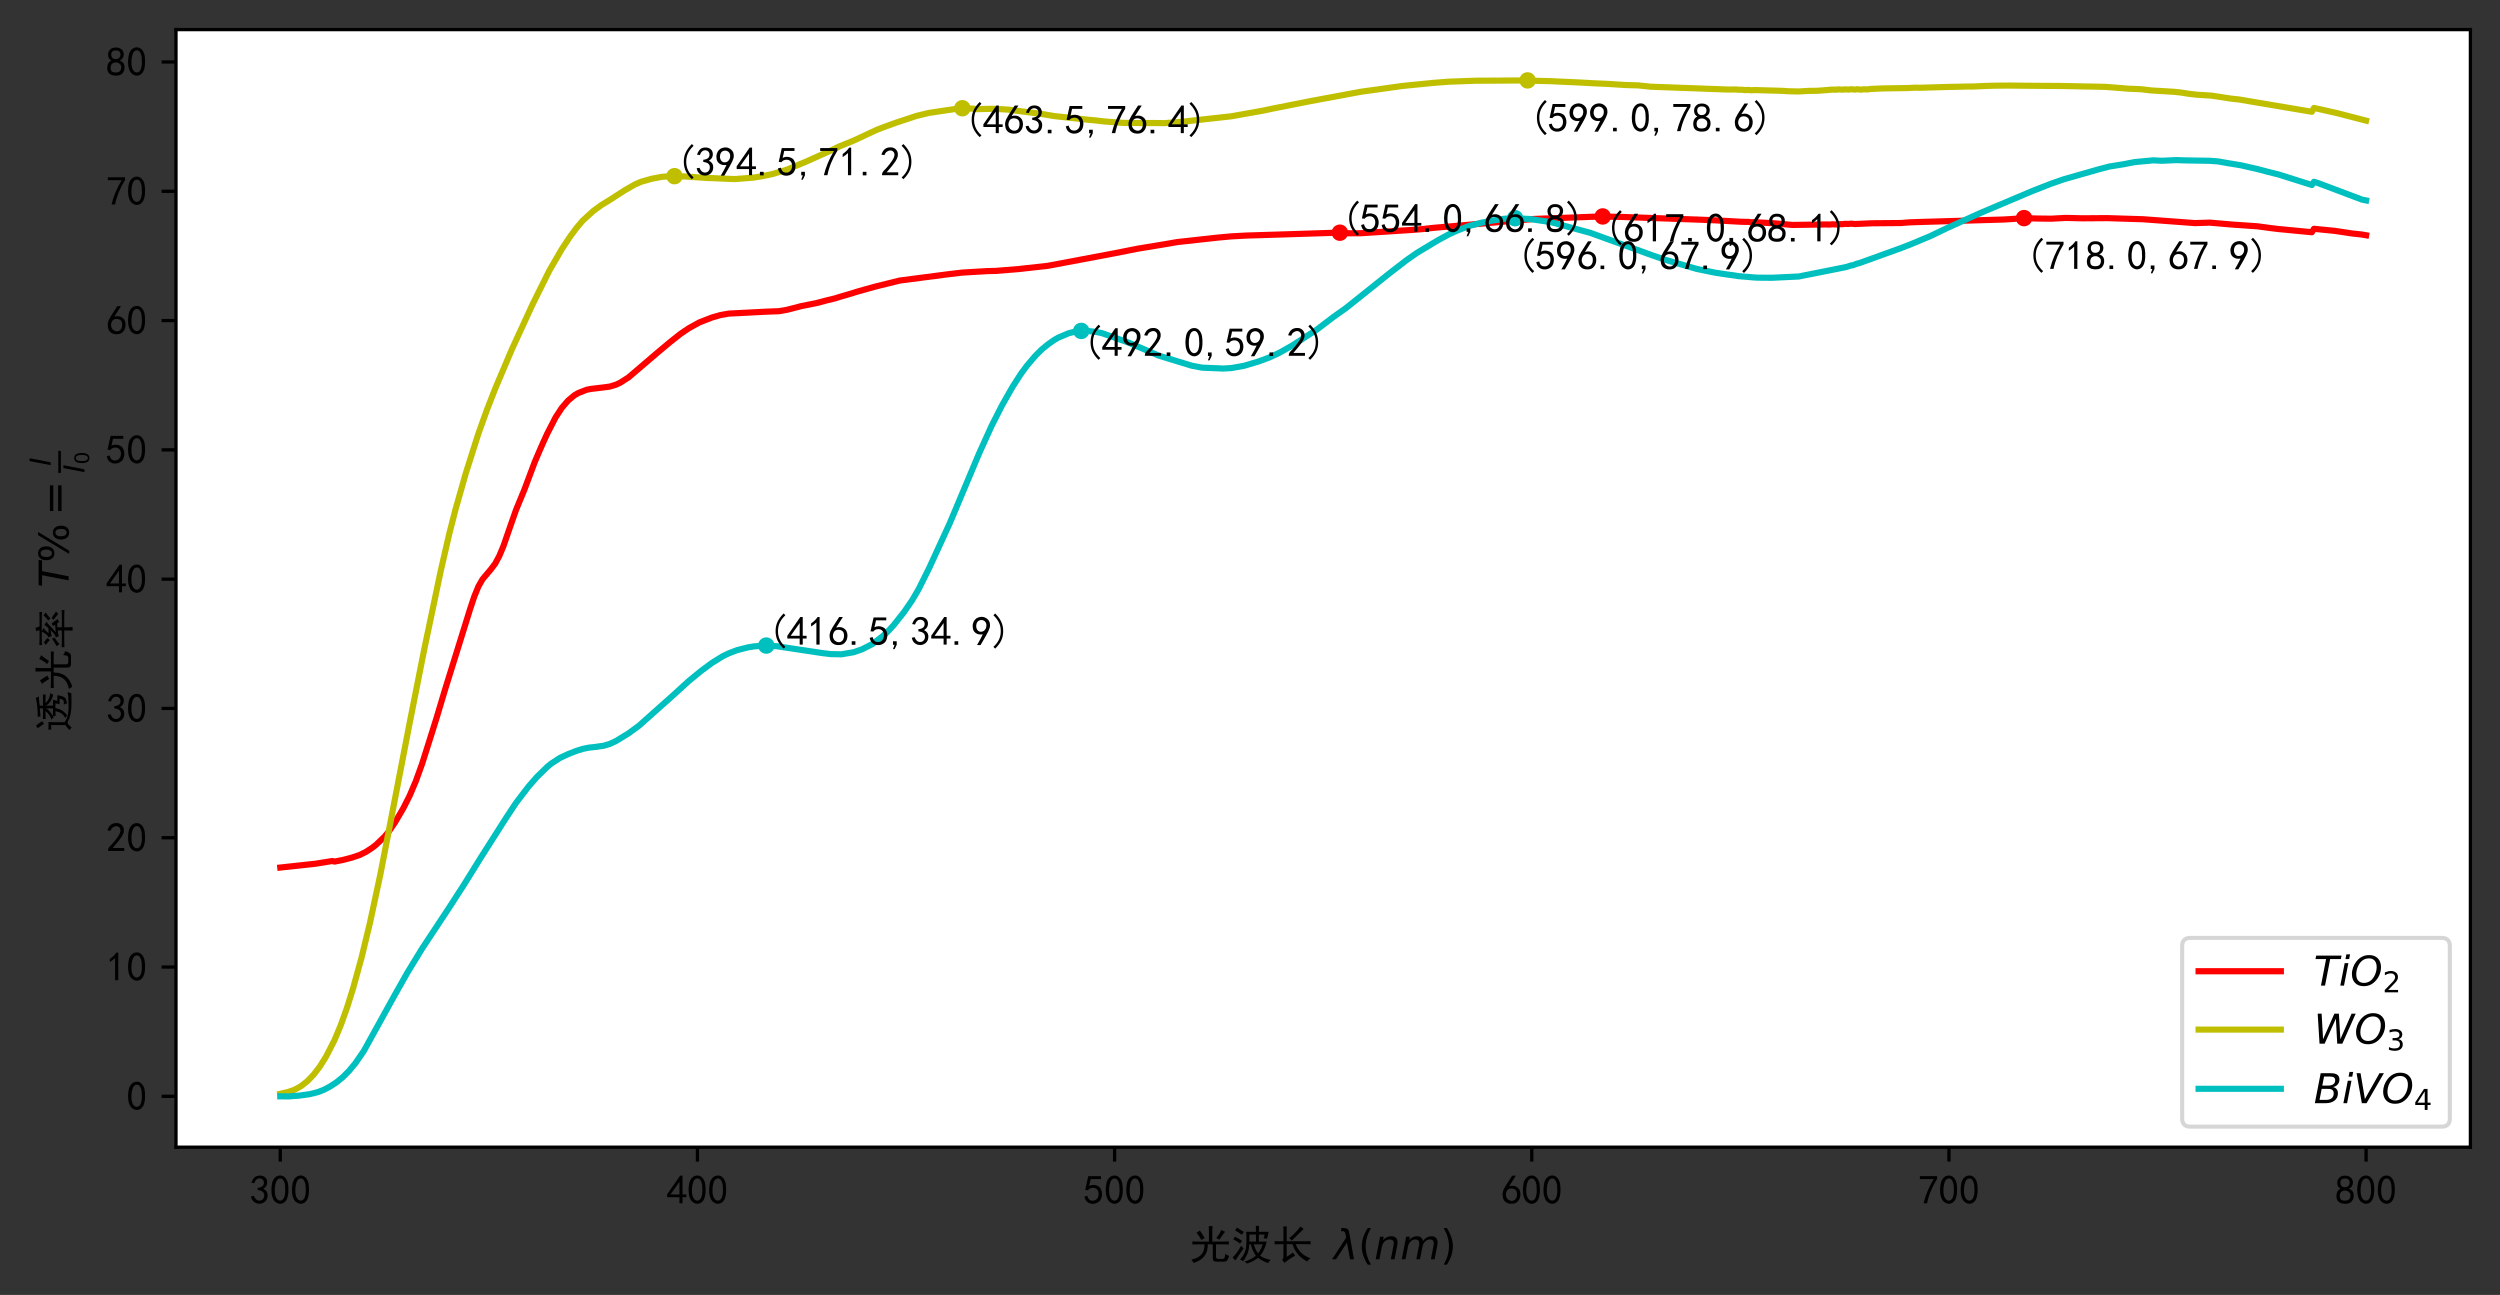 <?xml version="1.0" encoding="utf-8" standalone="no"?>
<!DOCTYPE svg PUBLIC "-//W3C//DTD SVG 1.1//EN"
  "http://www.w3.org/Graphics/SVG/1.1/DTD/svg11.dtd">
<!-- Created with matplotlib (https://matplotlib.org/) -->
<svg height="314.925pt" version="1.1" viewBox="0 0 608 314.925" width="608pt" xmlns="http://www.w3.org/2000/svg" xmlns:xlink="http://www.w3.org/1999/xlink">
 <rect x="0" y="0" width="608" height="314.925" fill="#333333" stroke="none"/>

 <defs>
  <style type="text/css">*{stroke-linecap:butt;stroke-linejoin:round;}</style>
 </defs>
 <g id="figure_1">
  <g id="patch_1">
   <path d="M 0 314.925 
L 608 314.925 
L 608 0 
L 0 0 
z
" style="fill:none;"/>
  </g>
  <g id="axes_1">
   <g id="patch_2">
    <path d="M 42.8 279 
L 600.8 279 
L 600.8 7.2 
L 42.8 7.2 
z
" style="fill:#ffffff;"/>
   </g>
   <g id="matplotlib.axis_1">
    <g id="xtick_1">
     <g id="line2d_1">
      <defs>
       <path d="M 0 0 
L 0 3.5 
" id="m9ae6602744" style="stroke:#000000;stroke-width:0.8;"/>
      </defs>
      <g>
       <use style="stroke:#000000;stroke-width:0.8;" x="68.164" xlink:href="#m9ae6602744" y="279"/>
      </g>
     </g>
     <g id="text_1">
      <!-- 300 -->
      <g transform="translate(60.664 292.875)scale(0.1 -0.1)">
       <defs>
        <path d="M 3.906 19.141 
L 10.938 20.312 
Q 12.5 15.234 16.016 11.906 
Q 19.531 8.594 24.797 8.781 
Q 30.078 8.984 33.203 13.078 
Q 36.328 17.188 35.938 22.453 
Q 35.547 27.734 31.828 30.656 
Q 28.125 33.594 19.922 34.766 
L 19.922 39.844 
Q 28.125 40.625 31.828 44.141 
Q 35.547 47.656 35.156 53.312 
Q 34.766 58.984 30.078 61.516 
Q 25.391 64.062 20.109 62.109 
Q 14.844 60.156 11.719 51.172 
L 4.688 52.344 
Q 7.031 59.375 11.125 64.062 
Q 15.234 68.75 22.266 69.531 
Q 29.297 70.312 34.562 67.766 
Q 39.844 65.234 41.984 59.953 
Q 44.141 54.688 42.578 48.438 
Q 41.016 42.188 33.594 37.5 
Q 39.062 35.156 41.984 30.469 
Q 44.922 25.781 43.938 18.156 
Q 42.969 10.547 37.109 5.859 
Q 31.25 1.172 23.828 1.359 
Q 16.406 1.562 10.938 6.047 
Q 5.469 10.547 3.906 19.141 
z
" id="SimHei-51"/>
        <path d="M 3.125 29.297 
Q 3.906 50 6.438 56.047 
Q 8.984 62.109 13.672 66.016 
Q 18.359 69.922 25.188 69.922 
Q 32.031 69.922 37.109 64.25 
Q 42.188 58.594 43.75 50 
Q 45.312 41.406 44.719 30.266 
Q 44.141 19.141 40.812 12.109 
Q 37.5 5.078 30.859 2.344 
Q 24.219 -0.391 17.578 2.922 
Q 10.938 6.25 8.203 11.719 
Q 5.469 17.188 4.297 23.234 
Q 3.125 29.297 3.906 50 
z
M 12.891 52.734 
Q 10.547 31.25 12.5 22.844 
Q 14.453 14.453 18.938 10.938 
Q 23.438 7.422 28.125 9.562 
Q 32.812 11.719 34.953 18.156 
Q 37.109 24.609 37.109 32.219 
Q 37.109 39.844 36.516 46.094 
Q 35.938 52.344 33 57.422 
Q 30.078 62.5 25.188 62.688 
Q 20.312 62.891 16.594 57.812 
Q 12.891 52.734 10.547 31.25 
z
" id="SimHei-48"/>
       </defs>
       <use xlink:href="#SimHei-51"/>
       <use x="50" xlink:href="#SimHei-48"/>
       <use x="100" xlink:href="#SimHei-48"/>
      </g>
     </g>
    </g>
    <g id="xtick_2">
     <g id="line2d_2">
      <g>
       <use style="stroke:#000000;stroke-width:0.8;" x="169.618" xlink:href="#m9ae6602744" y="279"/>
      </g>
     </g>
     <g id="text_2">
      <!-- 400 -->
      <g transform="translate(162.118 292.875)scale(0.1 -0.1)">
       <defs>
        <path d="M 31.25 17.188 
L 1.172 17.188 
L 1.172 23.828 
L 32.812 69.531 
L 38.672 69.531 
L 38.672 23.828 
L 48.047 23.828 
L 48.047 17.188 
L 38.672 17.188 
L 38.672 2.344 
L 31.25 2.344 
z
M 31.25 23.828 
L 31.25 54.688 
L 9.375 23.828 
z
" id="SimHei-52"/>
       </defs>
       <use xlink:href="#SimHei-52"/>
       <use x="50" xlink:href="#SimHei-48"/>
       <use x="100" xlink:href="#SimHei-48"/>
      </g>
     </g>
    </g>
    <g id="xtick_3">
     <g id="line2d_3">
      <g>
       <use style="stroke:#000000;stroke-width:0.8;" x="271.073" xlink:href="#m9ae6602744" y="279"/>
      </g>
     </g>
     <g id="text_3">
      <!-- 500 -->
      <g transform="translate(263.573 292.875)scale(0.1 -0.1)">
       <defs>
        <path d="M 8.594 20.703 
Q 11.328 10.156 17.969 8.984 
Q 24.609 7.812 28.703 10.344 
Q 32.812 12.891 34.562 16.984 
Q 36.328 21.094 36.125 26.172 
Q 35.938 31.25 33.391 34.766 
Q 30.859 38.281 26.953 39.453 
Q 23.047 40.625 18.156 39.453 
Q 13.281 38.281 10.156 33.984 
L 3.516 34.766 
Q 4.297 37.109 10.938 68.359 
L 41.797 68.359 
L 41.797 61.328 
L 16.797 61.328 
Q 14.844 50.781 12.891 44.531 
Q 18.75 47.266 23.828 47.062 
Q 28.906 46.875 33.594 44.719 
Q 38.281 42.578 40.422 38.859 
Q 42.578 35.156 43.547 31.438 
Q 44.531 27.734 44.328 23.438 
Q 44.141 19.141 42.578 14.641 
Q 41.016 10.156 37.891 7.219 
Q 34.766 4.297 30.266 2.531 
Q 25.781 0.781 19.922 1.172 
Q 14.062 1.562 8.781 5.469 
Q 3.516 9.375 1.562 18.75 
z
" id="SimHei-53"/>
       </defs>
       <use xlink:href="#SimHei-53"/>
       <use x="50" xlink:href="#SimHei-48"/>
       <use x="100" xlink:href="#SimHei-48"/>
      </g>
     </g>
    </g>
    <g id="xtick_4">
     <g id="line2d_4">
      <g>
       <use style="stroke:#000000;stroke-width:0.8;" x="372.527" xlink:href="#m9ae6602744" y="279"/>
      </g>
     </g>
     <g id="text_4">
      <!-- 600 -->
      <g transform="translate(365.027 292.875)scale(0.1 -0.1)">
       <defs>
        <path d="M 3.516 19.531 
Q 4.297 30.859 6.047 34.766 
Q 7.812 38.672 11.328 44.531 
L 27.344 69.531 
L 36.328 69.531 
L 19.922 43.75 
Q 30.469 46.484 36.719 42.969 
Q 42.969 39.453 45.109 34.953 
Q 47.266 30.469 47.453 25.188 
Q 47.656 19.922 45.891 14.844 
Q 44.141 9.766 39.641 5.656 
Q 35.156 1.562 27.141 1.172 
Q 19.141 0.781 13.469 4.094 
Q 7.812 7.422 5.656 13.469 
Q 3.516 19.531 4.297 30.859 
z
M 12.5 16.016 
Q 19.531 8.594 25.391 8.203 
Q 31.25 7.812 35.156 12.109 
Q 39.062 16.406 39.062 24.609 
Q 39.062 32.812 34.172 35.938 
Q 29.297 39.062 23.234 38.281 
Q 17.188 37.5 14.453 32.422 
Q 11.719 27.344 12.109 21.672 
Q 12.5 16.016 19.531 8.594 
z
" id="SimHei-54"/>
       </defs>
       <use xlink:href="#SimHei-54"/>
       <use x="50" xlink:href="#SimHei-48"/>
       <use x="100" xlink:href="#SimHei-48"/>
      </g>
     </g>
    </g>
    <g id="xtick_5">
     <g id="line2d_5">
      <g>
       <use style="stroke:#000000;stroke-width:0.8;" x="473.982" xlink:href="#m9ae6602744" y="279"/>
      </g>
     </g>
     <g id="text_5">
      <!-- 700 -->
      <g transform="translate(466.482 292.875)scale(0.1 -0.1)">
       <defs>
        <path d="M 13.281 2.344 
Q 20.312 32.031 37.891 61.328 
L 4.297 61.328 
L 4.297 68.359 
L 46.094 68.359 
L 46.094 61.719 
Q 27.734 32.031 21.875 2.344 
L 13.281 2.344 
z
" id="SimHei-55"/>
       </defs>
       <use xlink:href="#SimHei-55"/>
       <use x="50" xlink:href="#SimHei-48"/>
       <use x="100" xlink:href="#SimHei-48"/>
      </g>
     </g>
    </g>
    <g id="xtick_6">
     <g id="line2d_6">
      <g>
       <use style="stroke:#000000;stroke-width:0.8;" x="575.436" xlink:href="#m9ae6602744" y="279"/>
      </g>
     </g>
     <g id="text_6">
      <!-- 800 -->
      <g transform="translate(567.936 292.875)scale(0.1 -0.1)">
       <defs>
        <path d="M 2.734 16.797 
Q 2.734 26.172 5.078 30.656 
Q 7.422 35.156 12.891 37.891 
Q 8.203 40.625 6.641 43.938 
Q 5.078 47.266 4.875 51.562 
Q 4.688 55.859 6.047 58.984 
Q 7.422 62.109 10.156 64.844 
Q 12.891 67.578 16.203 68.547 
Q 19.531 69.531 23.438 69.531 
Q 27.344 69.531 30.469 68.75 
Q 33.594 67.969 37.109 65.422 
Q 40.625 62.891 42.188 58.203 
Q 43.75 53.516 41.984 47.266 
Q 40.234 41.016 32.812 37.5 
Q 39.453 35.547 42.188 31.438 
Q 44.922 27.344 44.922 21.484 
Q 44.922 15.625 43.156 12.109 
Q 41.406 8.594 39.25 6.25 
Q 37.109 3.906 33.391 2.531 
Q 29.688 1.172 24.016 1.172 
Q 18.359 1.172 14.25 2.531 
Q 10.156 3.906 7.422 6.641 
Q 4.688 9.375 3.703 13.078 
Q 2.734 16.797 2.734 26.172 
z
M 10.938 26.562 
Q 10.547 17.188 12.297 13.672 
Q 14.062 10.156 18.75 9.172 
Q 23.438 8.203 28.516 9.375 
Q 33.594 10.547 35.547 14.844 
Q 37.5 19.141 36.906 23.438 
Q 36.328 27.734 32.031 30.656 
Q 27.734 33.594 22.656 33.203 
Q 17.578 32.812 14.25 29.688 
Q 10.938 26.562 10.547 17.188 
z
M 12.109 56.25 
Q 12.109 48.438 14.844 44.922 
Q 17.578 41.406 23.438 41.406 
Q 29.297 41.406 32.219 44.922 
Q 35.156 48.438 34.953 53.312 
Q 34.766 58.203 31.438 60.547 
Q 28.125 62.891 22.453 62.5 
Q 16.797 62.109 14.453 59.172 
Q 12.109 56.25 12.109 48.438 
z
" id="SimHei-56"/>
       </defs>
       <use xlink:href="#SimHei-56"/>
       <use x="50" xlink:href="#SimHei-48"/>
       <use x="100" xlink:href="#SimHei-48"/>
      </g>
     </g>
    </g>
    <g id="text_7">
     <!-- 光波长 $\lambda(nm)$ -->
     <g transform="translate(289.4 306.325)scale(0.1 -0.1)">
      <defs>
       <path d="M 94.531 35.938 
Q 90.234 36.328 80.469 36.328 
L 63.281 36.328 
L 63.281 6.25 
Q 63.281 0.781 69.141 0.781 
L 77.734 0.781 
Q 82.812 0.781 83.984 3.312 
Q 85.156 5.859 85.938 13.281 
Q 89.844 9.766 95.312 8.203 
Q 93.75 2.734 91.203 -1.562 
Q 88.672 -5.859 83.203 -5.859 
L 64.062 -5.859 
Q 55.469 -5.859 55.469 2.734 
L 55.469 36.328 
L 43.359 36.328 
Q 44.141 1.953 8.984 -8.984 
Q 6.25 -4.297 3.516 -0.781 
Q 19.141 2.344 27.141 10.734 
Q 35.156 19.141 35.547 36.328 
L 22.656 36.328 
Q 9.766 36.328 5.859 35.938 
L 5.859 43.359 
Q 9.766 42.969 22.266 42.969 
L 46.094 42.969 
L 46.094 67.188 
Q 46.094 74.219 45.703 80.469 
L 55.078 80.469 
Q 54.297 76.562 54.297 67.188 
L 54.297 42.969 
L 80.469 42.969 
Q 89.453 42.969 94.531 43.359 
z
M 64.062 51.953 
Q 73.438 63.281 76.172 71.484 
Q 81.25 68.359 85.547 66.797 
Q 82.812 64.062 79.297 58.781 
Q 75.781 53.516 71.484 47.656 
Q 67.188 50 64.062 51.953 
z
M 27.734 46.875 
Q 25 52.734 16.016 64.844 
Q 19.922 67.188 24.219 69.531 
Q 28.125 64.062 30.656 60.156 
Q 33.203 56.25 35.938 51.562 
Q 31.641 49.609 27.734 46.875 
z
" id="SimHei-20809"/>
       <path d="M 79.297 51.172 
Q 80.859 56.25 81.641 60.156 
L 67.578 60.156 
L 67.578 42.969 
L 86.719 42.969 
Q 84.375 32.812 80.078 23.625 
Q 75.781 14.453 70.703 8.594 
Q 74.609 5.469 81.25 2.734 
Q 87.891 0 96.484 -1.562 
Q 92.188 -4.688 90.234 -9.375 
Q 82.031 -6.641 75 -2.734 
Q 67.969 1.172 65.625 3.516 
Q 61.719 0.391 55.266 -3.312 
Q 48.828 -7.031 39.062 -10.547 
Q 37.109 -7.812 32.031 -5.859 
Q 39.453 -3.906 47.844 0.391 
Q 56.25 4.688 60.156 8.594 
Q 51.953 20.312 48.047 36.328 
L 44.141 36.328 
Q 43.75 21.875 38.859 11.328 
Q 33.984 0.781 29.297 -4.688 
Q 26.562 -2.344 21.484 -0.781 
Q 27.344 5.078 30.469 11.125 
Q 33.594 17.188 35.344 23.047 
Q 37.109 28.906 37.297 44.141 
Q 37.5 59.375 36.719 66.797 
L 60.547 66.797 
Q 60.547 75.781 60.156 81.25 
L 67.969 81.25 
Q 67.578 76.562 67.578 66.797 
L 91.406 66.797 
Q 91.016 64.453 89.844 59.953 
Q 88.672 55.469 87.5 50 
Q 82.812 50.781 79.297 51.172 
z
M 55.078 36.328 
Q 59.375 21.875 65.625 14.453 
Q 72.656 23.047 76.953 36.328 
z
M 30.469 26.562 
Q 26.562 21.484 19.719 11.125 
Q 12.891 0.781 10.547 -3.125 
Q 7.422 0.781 3.516 4.297 
Q 8.203 8.203 14.641 17.188 
Q 21.094 26.172 24.219 32.812 
L 30.469 26.562 
z
M 60.547 42.969 
L 60.547 60.156 
L 44.531 60.156 
L 44.531 42.969 
z
M 14.453 76.953 
Q 25 70.703 31.25 66.406 
Q 28.125 62.891 26.172 59.375 
Q 19.531 64.844 9.766 70.312 
Q 12.109 73.438 14.453 76.953 
z
M 9.375 55.078 
Q 17.578 50.781 26.953 44.531 
Q 23.828 41.797 21.875 37.891 
Q 14.453 44.141 5.469 48.438 
Q 7.031 51.172 9.375 55.078 
z
" id="SimHei-27874"/>
       <path d="M 27.344 43.75 
L 27.344 69.531 
Q 27.344 73.047 26.953 79.688 
L 35.547 79.688 
Q 35.156 72.266 35.156 69.922 
L 35.156 43.75 
L 82.422 43.75 
Q 87.5 43.75 93.359 44.141 
L 93.359 36.328 
Q 85.938 36.719 79.688 36.719 
L 57.031 36.719 
Q 59.766 28.906 65.422 21.484 
Q 71.094 14.062 78.906 9.172 
Q 86.719 4.297 92.969 2.344 
Q 87.891 -0.781 85.156 -5.469 
Q 76.953 -1.172 69.922 4.688 
Q 62.891 10.547 57.422 18.938 
Q 51.953 27.344 49.219 36.719 
L 35.156 36.719 
L 35.156 5.859 
Q 46.484 12.891 50.391 16.406 
Q 53.125 12.109 55.859 8.594 
Q 48.438 5.078 41.016 -0.188 
Q 33.594 -5.469 30.078 -8.984 
Q 26.953 -4.688 24.219 -1.562 
Q 27.344 1.562 27.344 6.641 
L 27.344 36.719 
L 18.359 36.719 
Q 12.891 36.719 5.859 36.328 
L 5.859 44.141 
Q 12.891 43.75 17.578 43.75 
z
M 76.562 73.438 
Q 72.266 69.922 63.859 61.516 
Q 55.469 53.125 47.266 45.312 
Q 43.75 50 41.406 51.562 
Q 48.047 56.25 56.25 64.844 
Q 64.453 73.438 68.75 79.688 
Q 71.875 76.953 76.562 73.438 
z
" id="SimHei-38271"/>
       <path id="SimHei-32"/>
       <path d="M 36.719 67.438 
L 48.828 0 
L 39.312 0 
L 31.844 40.438 
L 5.125 0 
L -4.391 0 
L 29.734 52.438 
L 28.031 62.109 
Q 26.953 68.266 21.734 68.266 
L 17.047 68.266 
L 18.5 75.984 
L 24.219 75.875 
Q 35.203 75.734 36.719 67.438 
z
" id="DejaVuSans-Oblique-955"/>
       <path d="M 31 75.875 
Q 24.469 64.656 21.281 53.656 
Q 18.109 42.672 18.109 31.391 
Q 18.109 20.125 21.312 9.062 
Q 24.516 -2 31 -13.188 
L 23.188 -13.188 
Q 15.875 -1.703 12.234 9.375 
Q 8.594 20.453 8.594 31.391 
Q 8.594 42.281 12.203 53.312 
Q 15.828 64.359 23.188 75.875 
z
" id="DejaVuSans-40"/>
       <path d="M 55.719 33.016 
L 49.312 0 
L 40.281 0 
L 46.688 32.672 
Q 47.125 34.969 47.359 36.719 
Q 47.609 38.484 47.609 39.5 
Q 47.609 43.609 45.016 45.891 
Q 42.438 48.188 37.797 48.188 
Q 30.562 48.188 25.344 43.375 
Q 20.125 38.578 18.5 30.328 
L 12.5 0 
L 3.516 0 
L 14.109 54.688 
L 23.094 54.688 
L 21.297 46.094 
Q 25.047 50.828 30.312 53.406 
Q 35.594 56 41.406 56 
Q 48.641 56 52.609 52.094 
Q 56.594 48.188 56.594 41.109 
Q 56.594 39.359 56.375 37.359 
Q 56.156 35.359 55.719 33.016 
z
" id="DejaVuSans-Oblique-110"/>
       <path d="M 89.797 33.016 
L 83.406 0 
L 74.422 0 
L 80.719 32.719 
Q 81.109 34.812 81.297 36.328 
Q 81.5 37.844 81.5 38.922 
Q 81.5 43.312 79.047 45.75 
Q 76.609 48.188 72.219 48.188 
Q 65.672 48.188 60.547 43.281 
Q 55.422 38.375 53.906 30.516 
L 47.906 0 
L 38.922 0 
L 45.312 32.719 
Q 45.703 34.516 45.891 36.047 
Q 46.094 37.594 46.094 38.812 
Q 46.094 43.266 43.656 45.719 
Q 41.219 48.188 36.922 48.188 
Q 30.281 48.188 25.141 43.281 
Q 20.016 38.375 18.5 30.516 
L 12.5 0 
L 3.516 0 
L 14.203 54.688 
L 23.188 54.688 
L 21.484 46.188 
Q 25.141 50.984 30.047 53.484 
Q 34.969 56 40.578 56 
Q 46.531 56 50.359 52.875 
Q 54.203 49.75 54.984 44.188 
Q 59.078 49.953 64.469 52.969 
Q 69.875 56 75.875 56 
Q 82.906 56 86.734 51.953 
Q 90.578 47.906 90.578 40.484 
Q 90.578 38.875 90.375 36.938 
Q 90.188 35.016 89.797 33.016 
z
" id="DejaVuSans-Oblique-109"/>
       <path d="M 8.016 75.875 
L 15.828 75.875 
Q 23.141 64.359 26.781 53.312 
Q 30.422 42.281 30.422 31.391 
Q 30.422 20.453 26.781 9.375 
Q 23.141 -1.703 15.828 -13.188 
L 8.016 -13.188 
Q 14.5 -2 17.703 9.062 
Q 20.906 20.125 20.906 31.391 
Q 20.906 42.672 17.703 53.656 
Q 14.5 64.656 8.016 75.875 
z
" id="DejaVuSans-41"/>
      </defs>
      <use transform="translate(0 0.75)" xlink:href="#SimHei-20809"/>
      <use transform="translate(100 0.75)" xlink:href="#SimHei-27874"/>
      <use transform="translate(200 0.75)" xlink:href="#SimHei-38271"/>
      <use transform="translate(300 0.75)" xlink:href="#SimHei-32"/>
      <use transform="translate(350 0.75)" xlink:href="#DejaVuSans-Oblique-955"/>
      <use transform="translate(409.18 0.75)" xlink:href="#DejaVuSans-40"/>
      <use transform="translate(448.193 0.75)" xlink:href="#DejaVuSans-Oblique-110"/>
      <use transform="translate(511.572 0.75)" xlink:href="#DejaVuSans-Oblique-109"/>
      <use transform="translate(608.984 0.75)" xlink:href="#DejaVuSans-41"/>
     </g>
    </g>
   </g>
   <g id="matplotlib.axis_2">
    <g id="ytick_1">
     <g id="line2d_7">
      <defs>
       <path d="M 0 0 
L -3.5 0 
" id="me0ae9df000" style="stroke:#000000;stroke-width:0.8;"/>
      </defs>
      <g>
       <use style="stroke:#000000;stroke-width:0.8;" x="42.8" xlink:href="#me0ae9df000" y="266.626"/>
      </g>
     </g>
     <g id="text_8">
      <!-- 0 -->
      <g transform="translate(30.8 270.064)scale(0.1 -0.1)">
       <use xlink:href="#SimHei-48"/>
      </g>
     </g>
    </g>
    <g id="ytick_2">
     <g id="line2d_8">
      <g>
       <use style="stroke:#000000;stroke-width:0.8;" x="42.8" xlink:href="#me0ae9df000" y="235.182"/>
      </g>
     </g>
     <g id="text_9">
      <!-- 10 -->
      <g transform="translate(25.8 238.619)scale(0.1 -0.1)">
       <defs>
        <path d="M 21.875 56.25 
Q 16.797 51.172 8.984 46.484 
L 8.984 53.906 
Q 18.75 60.547 25 69.531 
L 29.688 69.531 
L 29.688 2.344 
L 21.875 2.344 
z
" id="SimHei-49"/>
       </defs>
       <use xlink:href="#SimHei-49"/>
       <use x="50" xlink:href="#SimHei-48"/>
      </g>
     </g>
    </g>
    <g id="ytick_3">
     <g id="line2d_9">
      <g>
       <use style="stroke:#000000;stroke-width:0.8;" x="42.8" xlink:href="#me0ae9df000" y="203.738"/>
      </g>
     </g>
     <g id="text_10">
      <!-- 20 -->
      <g transform="translate(25.8 207.175)scale(0.1 -0.1)">
       <defs>
        <path d="M 4.688 3.906 
Q 5.078 9.766 10.156 14.453 
Q 15.234 19.141 23.047 29.094 
Q 30.859 39.062 33.203 44.531 
Q 35.547 50 34.953 53.906 
Q 34.375 57.812 31.25 60.344 
Q 28.125 62.891 24.016 62.5 
Q 19.922 62.109 16.203 59.375 
Q 12.5 56.641 10.547 51.172 
L 3.125 52.344 
Q 6.25 61.328 11.125 65.422 
Q 16.016 69.531 22.656 69.922 
Q 26.562 70.312 29.688 69.719 
Q 32.812 69.141 36.125 66.984 
Q 39.453 64.844 41.594 60.547 
Q 43.75 56.25 43.156 50.188 
Q 42.578 44.141 37.109 35.734 
Q 31.641 27.344 16.016 9.375 
L 44.141 9.375 
L 44.141 2.344 
L 4.688 2.344 
z
" id="SimHei-50"/>
       </defs>
       <use xlink:href="#SimHei-50"/>
       <use x="50" xlink:href="#SimHei-48"/>
      </g>
     </g>
    </g>
    <g id="ytick_4">
     <g id="line2d_10">
      <g>
       <use style="stroke:#000000;stroke-width:0.8;" x="42.8" xlink:href="#me0ae9df000" y="172.293"/>
      </g>
     </g>
     <g id="text_11">
      <!-- 30 -->
      <g transform="translate(25.8 175.731)scale(0.1 -0.1)">
       <use xlink:href="#SimHei-51"/>
       <use x="50" xlink:href="#SimHei-48"/>
      </g>
     </g>
    </g>
    <g id="ytick_5">
     <g id="line2d_11">
      <g>
       <use style="stroke:#000000;stroke-width:0.8;" x="42.8" xlink:href="#me0ae9df000" y="140.849"/>
      </g>
     </g>
     <g id="text_12">
      <!-- 40 -->
      <g transform="translate(25.8 144.287)scale(0.1 -0.1)">
       <use xlink:href="#SimHei-52"/>
       <use x="50" xlink:href="#SimHei-48"/>
      </g>
     </g>
    </g>
    <g id="ytick_6">
     <g id="line2d_12">
      <g>
       <use style="stroke:#000000;stroke-width:0.8;" x="42.8" xlink:href="#me0ae9df000" y="109.405"/>
      </g>
     </g>
     <g id="text_13">
      <!-- 50 -->
      <g transform="translate(25.8 112.842)scale(0.1 -0.1)">
       <use xlink:href="#SimHei-53"/>
       <use x="50" xlink:href="#SimHei-48"/>
      </g>
     </g>
    </g>
    <g id="ytick_7">
     <g id="line2d_13">
      <g>
       <use style="stroke:#000000;stroke-width:0.8;" x="42.8" xlink:href="#me0ae9df000" y="77.961"/>
      </g>
     </g>
     <g id="text_14">
      <!-- 60 -->
      <g transform="translate(25.8 81.398)scale(0.1 -0.1)">
       <use xlink:href="#SimHei-54"/>
       <use x="50" xlink:href="#SimHei-48"/>
      </g>
     </g>
    </g>
    <g id="ytick_8">
     <g id="line2d_14">
      <g>
       <use style="stroke:#000000;stroke-width:0.8;" x="42.8" xlink:href="#me0ae9df000" y="46.516"/>
      </g>
     </g>
     <g id="text_15">
      <!-- 70 -->
      <g transform="translate(25.8 49.954)scale(0.1 -0.1)">
       <use xlink:href="#SimHei-55"/>
       <use x="50" xlink:href="#SimHei-48"/>
      </g>
     </g>
    </g>
    <g id="ytick_9">
     <g id="line2d_15">
      <g>
       <use style="stroke:#000000;stroke-width:0.8;" x="42.8" xlink:href="#me0ae9df000" y="15.072"/>
      </g>
     </g>
     <g id="text_16">
      <!-- 80 -->
      <g transform="translate(25.8 18.51)scale(0.1 -0.1)">
       <use xlink:href="#SimHei-56"/>
       <use x="50" xlink:href="#SimHei-48"/>
      </g>
     </g>
    </g>
    <g id="text_17">
     <!-- 透光率 $T\%=\frac{I}{I_0}$ -->
     <g transform="translate(16.7 177.9)rotate(-90)scale(0.1 -0.1)">
      <defs>
       <path d="M 85.156 72.266 
Q 82.031 72.266 76.359 71.875 
Q 70.703 71.484 62.891 70.312 
L 62.891 62.109 
Q 83.594 62.109 89.844 62.5 
L 89.844 55.859 
Q 83.594 56.25 69.531 56.25 
Q 72.266 51.953 78.906 48.625 
Q 85.547 45.312 93.359 44.531 
Q 90.234 41.016 89.844 37.5 
Q 79.688 39.453 72.266 44.922 
Q 64.844 50.391 62.891 55.859 
L 62.891 37.891 
L 77.344 37.891 
L 74.219 27.344 
L 88.281 27.344 
Q 87.109 18.75 84.953 13.469 
Q 82.812 8.203 78.703 6.438 
Q 74.609 4.688 67.969 3.906 
Q 67.969 7.812 65.234 11.719 
Q 74.609 10.938 76.75 13.672 
Q 78.906 16.406 79.688 21.875 
L 66.016 21.875 
L 68.75 32.031 
L 56.641 32.031 
Q 55.078 21.484 50 14.25 
Q 44.922 7.031 38.672 3.516 
Q 36.328 6.25 32.812 8.203 
Q 40.234 11.719 44.328 18.156 
Q 48.438 24.609 49.219 32.031 
Q 42.969 32.031 37.891 31.641 
L 37.891 37.891 
L 33.984 35.938 
Q 32.812 39.453 28.906 41.797 
Q 35.547 43.75 40.812 47.453 
Q 46.094 51.172 49.609 56.25 
Q 37.5 56.25 30.469 55.859 
L 30.469 62.5 
Q 37.5 62.109 56.25 62.109 
L 56.25 69.922 
Q 42.188 68.75 37.109 68.359 
Q 36.328 72.266 35.156 75 
Q 47.656 75 59.562 76.172 
Q 71.484 77.344 81.641 79.688 
Q 83.594 76.172 85.156 72.266 
z
M 23.047 48.828 
Q 22.656 41.406 22.656 34.766 
L 22.656 9.766 
Q 34.766 0 59.766 0 
Q 85.156 0 96.094 2.344 
Q 93.75 -2.734 92.969 -6.641 
Q 69.141 -7.422 58.984 -6.828 
Q 48.828 -6.25 40.422 -4.297 
Q 32.031 -2.344 26.359 0.781 
Q 20.703 3.906 17.578 0.969 
Q 14.453 -1.953 9.375 -7.422 
Q 7.031 -4.688 3.516 -1.953 
Q 11.719 5.469 15.625 7.812 
L 15.625 42.578 
Q 10.156 42.578 4.688 42.188 
L 4.688 49.219 
Q 10.156 48.828 14.844 48.828 
z
M 14.453 79.297 
Q 19.531 73.047 25 64.062 
Q 21.484 62.5 18.359 59.375 
Q 16.016 65.234 7.812 75 
Q 11.328 76.562 14.453 79.297 
z
M 37.891 38.281 
Q 44.531 37.891 56.25 37.891 
L 56.25 54.688 
Q 53.125 49.609 48.438 45.703 
Q 43.75 41.797 37.891 38.281 
z
" id="SimHei-36879"/>
       <path d="M 51.953 80.469 
Q 53.516 76.562 55.469 70.703 
L 75 70.703 
Q 82.031 70.703 90.625 71.094 
L 90.625 64.453 
Q 82.031 65.234 74.609 65.234 
L 43.75 65.234 
Q 46.484 63.281 51.562 60.938 
Q 48.047 58.594 44.922 55.266 
Q 41.797 51.953 38.672 48.828 
L 51.172 48.828 
Q 55.859 53.516 58.984 58.984 
Q 62.5 56.25 66.797 53.516 
Q 61.719 50.781 56.25 44.922 
Q 50.781 39.062 41.016 31.25 
L 60.156 32.812 
Q 58.203 35.156 56.25 37.891 
Q 58.594 38.672 62.5 41.406 
Q 66.406 36.719 73.438 26.562 
Q 69.922 25.391 66.016 22.656 
Q 65.234 25 62.891 27.734 
Q 57.812 27.344 53.516 27.344 
L 53.516 16.406 
L 80.469 16.406 
Q 88.672 16.406 95.312 16.797 
L 95.312 10.156 
Q 89.062 10.547 80.078 10.547 
L 53.516 10.547 
L 53.516 2.734 
Q 53.516 -4.688 53.906 -9.766 
L 45.312 -9.766 
Q 45.703 -4.688 45.703 2.734 
L 45.703 10.547 
L 20.703 10.547 
Q 12.891 10.547 5.078 10.156 
L 5.078 16.797 
Q 12.891 16.406 21.094 16.406 
L 45.703 16.406 
L 45.703 26.562 
Q 42.188 26.172 38.672 25.578 
Q 35.156 25 31.641 23.828 
Q 30.469 27.734 28.906 31.25 
Q 32.422 31.641 36.328 34.375 
Q 40.234 37.109 46.484 43.75 
Q 35.938 42.578 31.641 41.016 
Q 30.859 44.922 28.906 49.609 
Q 32.422 49.609 36.328 54.484 
Q 40.234 59.375 42.969 65.234 
L 26.562 65.234 
Q 17.969 65.234 10.156 64.453 
L 10.156 71.094 
Q 17.969 70.703 24.219 70.703 
L 46.484 70.703 
Q 45.312 75.391 43.75 78.516 
Q 47.266 79.297 51.953 80.469 
z
M 25.391 40.234 
Q 26.953 37.5 28.516 34.375 
Q 24.609 32.031 20.703 29.094 
Q 16.797 26.172 12.5 22.266 
Q 9.766 26.172 7.422 29.297 
Q 12.5 31.641 17.188 34.562 
Q 21.875 37.5 25.391 40.234 
z
M 75.781 41.406 
Q 80.078 38.672 83.391 36.516 
Q 86.719 34.375 91.797 30.469 
Q 88.672 28.125 85.938 25 
Q 82.812 27.734 79.094 30.859 
Q 75.391 33.984 71.484 36.328 
Q 73.828 38.672 75.781 41.406 
z
M 89.453 55.078 
Q 86.719 53.906 82.812 50.969 
Q 78.906 48.047 75 44.141 
Q 72.266 47.656 69.922 49.609 
Q 73.438 51.953 76.172 54.484 
Q 78.906 57.031 82.812 61.328 
Q 86.328 57.812 89.453 55.078 
z
M 16.406 60.156 
Q 22.266 56.25 27.734 51.172 
Q 24.609 48.438 22.266 45.703 
Q 16.797 51.562 10.547 55.078 
Q 13.672 57.812 16.406 60.156 
z
" id="SimHei-29575"/>
       <path d="M 5.906 72.906 
L 67.578 72.906 
L 66.016 64.594 
L 39.984 64.594 
L 27.484 0 
L 17.578 0 
L 30.078 64.594 
L 4.297 64.594 
z
" id="DejaVuSans-Oblique-84"/>
       <path d="M 72.703 32.078 
Q 68.453 32.078 66.031 28.469 
Q 63.625 24.859 63.625 18.406 
Q 63.625 12.062 66.031 8.422 
Q 68.453 4.781 72.703 4.781 
Q 76.859 4.781 79.266 8.422 
Q 81.688 12.062 81.688 18.406 
Q 81.688 24.812 79.266 28.438 
Q 76.859 32.078 72.703 32.078 
z
M 72.703 38.281 
Q 80.422 38.281 84.953 32.906 
Q 89.5 27.547 89.5 18.406 
Q 89.5 9.281 84.938 3.922 
Q 80.375 -1.422 72.703 -1.422 
Q 64.891 -1.422 60.344 3.922 
Q 55.812 9.281 55.812 18.406 
Q 55.812 27.594 60.375 32.938 
Q 64.938 38.281 72.703 38.281 
z
M 22.312 68.016 
Q 18.109 68.016 15.688 64.375 
Q 13.281 60.75 13.281 54.391 
Q 13.281 47.953 15.672 44.328 
Q 18.062 40.719 22.312 40.719 
Q 26.562 40.719 28.969 44.328 
Q 31.391 47.953 31.391 54.391 
Q 31.391 60.688 28.953 64.344 
Q 26.516 68.016 22.312 68.016 
z
M 66.406 74.219 
L 74.219 74.219 
L 28.609 -1.422 
L 20.797 -1.422 
z
M 22.312 74.219 
Q 30.031 74.219 34.609 68.875 
Q 39.203 63.531 39.203 54.391 
Q 39.203 45.172 34.641 39.844 
Q 30.078 34.516 22.312 34.516 
Q 14.547 34.516 10.031 39.859 
Q 5.516 45.219 5.516 54.391 
Q 5.516 63.484 10.047 68.844 
Q 14.594 74.219 22.312 74.219 
z
" id="DejaVuSans-37"/>
       <path d="M 10.594 45.406 
L 73.188 45.406 
L 73.188 37.203 
L 10.594 37.203 
z
M 10.594 25.484 
L 73.188 25.484 
L 73.188 17.188 
L 10.594 17.188 
z
" id="DejaVuSans-61"/>
       <path d="M 16.891 72.906 
L 26.812 72.906 
L 12.594 0 
L 2.688 0 
z
" id="DejaVuSans-Oblique-73"/>
       <path d="M 31.781 66.406 
Q 24.172 66.406 20.328 58.906 
Q 16.5 51.422 16.5 36.375 
Q 16.5 21.391 20.328 13.891 
Q 24.172 6.391 31.781 6.391 
Q 39.453 6.391 43.281 13.891 
Q 47.125 21.391 47.125 36.375 
Q 47.125 51.422 43.281 58.906 
Q 39.453 66.406 31.781 66.406 
z
M 31.781 74.219 
Q 44.047 74.219 50.516 64.516 
Q 56.984 54.828 56.984 36.375 
Q 56.984 17.969 50.516 8.266 
Q 44.047 -1.422 31.781 -1.422 
Q 19.531 -1.422 13.062 8.266 
Q 6.594 17.969 6.594 36.375 
Q 6.594 54.828 13.062 64.516 
Q 19.531 74.219 31.781 74.219 
z
" id="DejaVuSans-48"/>
      </defs>
      <use transform="translate(0 0.169)" xlink:href="#SimHei-36879"/>
      <use transform="translate(100 0.169)" xlink:href="#SimHei-20809"/>
      <use transform="translate(200 0.169)" xlink:href="#SimHei-29575"/>
      <use transform="translate(300 0.169)" xlink:href="#SimHei-32"/>
      <use transform="translate(350 0.169)" xlink:href="#DejaVuSans-Oblique-84"/>
      <use transform="translate(411.084 0.169)" xlink:href="#DejaVuSans-37"/>
      <use transform="translate(525.586 0.169)" xlink:href="#DejaVuSans-61"/>
      <use transform="translate(645.857 43.966)scale(0.7)" xlink:href="#DejaVuSans-Oblique-73"/>
      <use transform="translate(628.857 -38.319)scale(0.7)" xlink:href="#DejaVuSans-Oblique-73"/>
      <use transform="translate(649.502 -49.803)scale(0.49)" xlink:href="#DejaVuSans-48"/>
      <path d="M 628.857 18.966 
L 628.857 25.216 
L 682.591 25.216 
L 682.591 18.966 
L 628.857 18.966 
z
"/>
     </g>
    </g>
   </g>
   <g id="line2d_16">
    <defs>
     <path d="M 0 1.5 
C 0.398 1.5 0.779 1.342 1.061 1.061 
C 1.342 0.779 1.5 0.398 1.5 0 
C 1.5 -0.398 1.342 -0.779 1.061 -1.061 
C 0.779 -1.342 0.398 -1.5 0 -1.5 
C -0.398 -1.5 -0.779 -1.342 -1.061 -1.061 
C -1.342 -0.779 -1.5 -0.398 -1.5 0 
C -1.5 0.398 -1.342 0.779 -1.061 1.061 
C -0.779 1.342 -0.398 1.5 0 1.5 
z
" id="mb07f6f2561" style="stroke:#ff0000;"/>
    </defs>
    <g clip-path="url(#p1059c58413)">
     <use style="fill:#ff0000;stroke:#ff0000;" x="325.858" xlink:href="#mb07f6f2561" y="56.593"/>
     <use style="fill:#ff0000;stroke:#ff0000;" x="389.775" xlink:href="#mb07f6f2561" y="52.639"/>
     <use style="fill:#ff0000;stroke:#ff0000;" x="492.244" xlink:href="#mb07f6f2561" y="53.045"/>
    </g>
   </g>
   <g id="line2d_17">
    <path clip-path="url(#p1059c58413)" d="M 575.436 57.22 
L 574.422 57.042 
L 571.885 56.759 
L 567.827 56.148 
L 562.755 55.644 
L 562.247 56.478 
L 554.131 55.7 
L 552.102 55.457 
L 549.058 55.04 
L 542.971 54.62 
L 537.391 54.144 
L 533.84 54.258 
L 521.158 53.318 
L 515.071 53.133 
L 512.535 53.047 
L 506.447 53.092 
L 502.389 52.996 
L 498.838 53.187 
L 495.287 53.144 
L 492.244 53.045 
L 489.2 53.272 
L 487.171 53.388 
L 466.373 54.004 
L 464.344 54.077 
L 462.315 54.239 
L 455.213 54.301 
L 451.155 54.483 
L 450.14 54.392 
L 449.633 54.465 
L 448.618 54.438 
L 448.111 54.523 
L 447.096 54.509 
L 446.589 54.591 
L 445.575 54.543 
L 445.067 54.611 
L 444.053 54.586 
L 435.936 54.705 
L 434.922 54.619 
L 432.893 54.429 
L 431.371 54.296 
L 426.805 54.05 
L 425.791 54.048 
L 425.284 53.963 
L 424.269 53.954 
L 423.255 53.921 
L 416.66 53.559 
L 413.616 53.432 
L 394.34 52.756 
L 391.296 52.697 
L 388.76 52.66 
L 373.035 53.249 
L 352.744 55.059 
L 348.685 55.405 
L 345.642 55.743 
L 343.613 55.901 
L 330.931 56.722 
L 328.395 56.737 
L 324.844 56.602 
L 315.205 56.912 
L 303.031 57.29 
L 299.48 57.484 
L 296.436 57.756 
L 292.378 58.201 
L 286.291 58.872 
L 282.74 59.484 
L 276.653 60.485 
L 271.073 61.592 
L 254.84 64.646 
L 247.738 65.434 
L 242.158 65.883 
L 240.129 65.932 
L 234.042 66.292 
L 230.998 66.644 
L 218.824 68.228 
L 212.736 69.731 
L 208.678 70.873 
L 206.142 71.646 
L 204.113 72.232 
L 203.098 72.56 
L 201.069 73.05 
L 198.533 73.72 
L 194.982 74.419 
L 191.431 75.338 
L 189.402 75.686 
L 186.358 75.799 
L 177.227 76.266 
L 175.198 76.631 
L 173.169 77.209 
L 170.125 78.391 
L 167.589 79.785 
L 165.56 81.146 
L 163.024 83.15 
L 159.98 85.694 
L 152.878 91.769 
L 150.849 93.065 
L 149.835 93.546 
L 148.313 94.013 
L 146.791 94.217 
L 143.747 94.583 
L 142.733 94.769 
L 140.704 95.553 
L 139.689 96.138 
L 138.167 97.415 
L 136.645 99.176 
L 135.124 101.5 
L 133.095 105.449 
L 132.08 107.664 
L 131.065 109.982 
L 130.051 112.368 
L 127.515 119.123 
L 125.485 124.049 
L 123.964 128.397 
L 122.442 132.796 
L 121.427 135.223 
L 120.413 137.097 
L 119.398 138.44 
L 117.369 140.85 
L 116.355 142.614 
L 115.34 145.088 
L 114.325 148.137 
L 109.76 162.809 
L 108.238 167.701 
L 106.209 174.484 
L 105.195 177.727 
L 102.658 185.748 
L 101.136 189.964 
L 99.615 193.546 
L 98.093 196.55 
L 96.064 200.012 
L 94.542 202.242 
L 93.527 203.472 
L 91.498 205.417 
L 90.484 206.215 
L 88.962 207.194 
L 87.44 207.949 
L 85.411 208.618 
L 83.382 209.143 
L 81.353 209.542 
L 80.845 209.394 
L 76.787 210.049 
L 68.164 210.987 
L 68.164 210.987 
" style="fill:none;stroke:#ff0000;stroke-linecap:square;stroke-width:1.5;"/>
   </g>
   <g id="line2d_18">
    <defs>
     <path d="M 0 1.5 
C 0.398 1.5 0.779 1.342 1.061 1.061 
C 1.342 0.779 1.5 0.398 1.5 0 
C 1.5 -0.398 1.342 -0.779 1.061 -1.061 
C 0.779 -1.342 0.398 -1.5 0 -1.5 
C -0.398 -1.5 -0.779 -1.342 -1.061 -1.061 
C -1.342 -0.779 -1.5 -0.398 -1.5 0 
C -1.5 0.398 -1.342 0.779 -1.061 1.061 
C -0.779 1.342 -0.398 1.5 0 1.5 
z
" id="m11fd1c2781" style="stroke:#bfbf00;"/>
    </defs>
    <g clip-path="url(#p1059c58413)">
     <use style="fill:#bfbf00;stroke:#bfbf00;" x="164.038" xlink:href="#m11fd1c2781" y="42.842"/>
     <use style="fill:#bfbf00;stroke:#bfbf00;" x="234.042" xlink:href="#m11fd1c2781" y="26.324"/>
     <use style="fill:#bfbf00;stroke:#bfbf00;" x="371.513" xlink:href="#m11fd1c2781" y="19.555"/>
    </g>
   </g>
   <g id="line2d_19">
    <path clip-path="url(#p1059c58413)" d="M 575.436 29.342 
L 568.335 27.499 
L 562.755 26.252 
L 562.247 27.186 
L 544.493 24.188 
L 542.464 23.969 
L 537.898 23.261 
L 534.347 23.038 
L 532.318 22.809 
L 530.289 22.487 
L 528.767 22.332 
L 523.187 21.995 
L 520.651 21.69 
L 517.607 21.574 
L 516.085 21.44 
L 512.027 21.123 
L 501.375 20.911 
L 494.78 20.869 
L 488.693 20.811 
L 486.664 20.825 
L 485.142 20.838 
L 483.113 20.894 
L 480.069 21.033 
L 478.04 21.05 
L 476.011 21.106 
L 473.982 21.136 
L 466.88 21.346 
L 465.865 21.322 
L 463.836 21.415 
L 461.807 21.446 
L 460.285 21.469 
L 457.749 21.51 
L 454.705 21.645 
L 454.198 21.754 
L 453.184 21.713 
L 452.676 21.813 
L 451.662 21.697 
L 451.155 21.8 
L 450.14 21.697 
L 449.633 21.791 
L 448.618 21.731 
L 448.111 21.812 
L 447.096 21.735 
L 446.589 21.817 
L 445.575 21.791 
L 444.56 21.878 
L 442.024 22.084 
L 439.995 22.096 
L 437.458 22.246 
L 434.922 22.191 
L 433.4 22.09 
L 426.805 21.902 
L 425.791 21.951 
L 425.284 21.878 
L 424.269 21.905 
L 423.762 21.828 
L 422.747 21.825 
L 422.24 21.751 
L 421.225 21.778 
L 420.211 21.772 
L 401.442 21.086 
L 398.398 20.764 
L 395.355 20.679 
L 390.789 20.387 
L 388.253 20.288 
L 384.195 20.065 
L 381.658 19.948 
L 377.093 19.739 
L 369.991 19.569 
L 363.396 19.608 
L 358.831 19.632 
L 352.236 19.873 
L 348.685 20.148 
L 341.076 20.904 
L 330.931 22.322 
L 318.756 24.581 
L 309.625 26.388 
L 307.089 26.921 
L 299.48 28.278 
L 287.813 29.576 
L 283.247 29.949 
L 280.711 29.916 
L 278.175 29.928 
L 273.102 29.884 
L 268.536 29.533 
L 266.507 29.296 
L 264.478 29.104 
L 256.362 28.226 
L 253.318 27.714 
L 245.202 26.658 
L 241.651 26.457 
L 237.593 26.542 
L 236.578 26.428 
L 235.564 26.381 
L 233.535 26.332 
L 230.998 26.698 
L 225.925 27.459 
L 222.882 28.19 
L 217.809 29.876 
L 215.273 30.791 
L 213.244 31.567 
L 207.664 34.17 
L 204.113 35.614 
L 202.084 36.596 
L 195.996 39.328 
L 193.46 40.374 
L 191.431 41.246 
L 187.88 42.322 
L 185.344 42.854 
L 183.315 43.182 
L 178.749 43.554 
L 175.705 43.431 
L 173.169 43.312 
L 172.155 43.292 
L 166.575 42.917 
L 163.531 42.843 
L 160.995 43.002 
L 158.458 43.484 
L 155.922 44.201 
L 154.4 44.865 
L 151.864 46.323 
L 148.313 48.617 
L 146.284 49.851 
L 144.255 51.337 
L 141.718 53.653 
L 140.196 55.455 
L 138.675 57.502 
L 136.645 60.573 
L 133.602 65.812 
L 129.544 73.974 
L 124.471 85.002 
L 120.413 94.562 
L 118.384 99.784 
L 116.355 105.431 
L 113.311 114.998 
L 110.775 123.922 
L 109.253 129.865 
L 107.224 138.669 
L 103.165 157.977 
L 99.615 175.892 
L 92.513 212.621 
L 89.976 224.421 
L 87.947 232.817 
L 85.918 240.196 
L 84.396 245.07 
L 82.875 249.315 
L 81.353 252.964 
L 79.324 256.923 
L 77.802 259.358 
L 76.28 261.352 
L 74.758 262.935 
L 73.236 264.134 
L 71.715 264.982 
L 70.193 265.543 
L 68.164 266.016 
L 68.164 266.016 
" style="fill:none;stroke:#bfbf00;stroke-linecap:square;stroke-width:1.5;"/>
   </g>
   <g id="line2d_20">
    <defs>
     <path d="M 0 1.5 
C 0.398 1.5 0.779 1.342 1.061 1.061 
C 1.342 0.779 1.5 0.398 1.5 0 
C 1.5 -0.398 1.342 -0.779 1.061 -1.061 
C 0.779 -1.342 0.398 -1.5 0 -1.5 
C -0.398 -1.5 -0.779 -1.342 -1.061 -1.061 
C -1.342 -0.779 -1.5 -0.398 -1.5 0 
C -1.5 0.398 -1.342 0.779 -1.061 1.061 
C -0.779 1.342 -0.398 1.5 0 1.5 
z
" id="m8f60d07e92" style="stroke:#00bfbf;"/>
    </defs>
    <g clip-path="url(#p1059c58413)">
     <use style="fill:#00bfbf;stroke:#00bfbf;" x="186.358" xlink:href="#m8f60d07e92" y="157.003"/>
     <use style="fill:#00bfbf;stroke:#00bfbf;" x="262.956" xlink:href="#m8f60d07e92" y="80.48"/>
     <use style="fill:#00bfbf;stroke:#00bfbf;" x="368.469" xlink:href="#m8f60d07e92" y="53.065"/>
    </g>
   </g>
   <g id="line2d_21">
    <path clip-path="url(#p1059c58413)" d="M 575.436 48.747 
L 574.422 48.541 
L 563.769 44.528 
L 562.755 44.209 
L 562.247 44.993 
L 554.131 42.428 
L 551.595 41.8 
L 549.058 41.128 
L 547.029 40.665 
L 545 40.196 
L 541.449 39.613 
L 539.42 39.253 
L 537.391 39.106 
L 531.304 39.004 
L 529.275 38.937 
L 525.724 39.098 
L 523.695 38.995 
L 519.129 39.421 
L 516.593 39.921 
L 513.042 40.491 
L 510.505 41.151 
L 501.882 43.612 
L 498.838 44.672 
L 494.273 46.458 
L 481.591 51.816 
L 473.475 55.489 
L 469.416 57.436 
L 464.851 59.345 
L 462.315 60.334 
L 452.169 63.998 
L 451.662 64.107 
L 450.647 64.49 
L 450.14 64.568 
L 449.125 64.91 
L 448.111 65.122 
L 437.458 67.243 
L 430.864 67.556 
L 427.313 67.525 
L 426.298 67.457 
L 425.284 67.36 
L 422.747 67.153 
L 421.733 66.978 
L 420.211 66.78 
L 417.167 66.323 
L 412.602 65.391 
L 404.993 63.182 
L 401.949 62.138 
L 386.731 56.618 
L 377.093 53.999 
L 372.02 53.262 
L 368.469 53.065 
L 365.933 53.194 
L 362.889 53.64 
L 360.353 54.147 
L 357.309 54.949 
L 354.265 56.123 
L 352.236 57.065 
L 349.7 58.434 
L 344.627 61.482 
L 342.091 63.256 
L 338.033 66.379 
L 327.38 74.893 
L 324.336 77.051 
L 320.278 80.137 
L 314.191 84.08 
L 311.147 85.798 
L 308.611 86.973 
L 306.075 87.913 
L 302.524 88.971 
L 299.48 89.51 
L 297.451 89.626 
L 292.378 89.416 
L 289.842 88.939 
L 281.725 86.457 
L 278.175 84.911 
L 274.116 83.18 
L 268.029 81.035 
L 266.507 80.714 
L 264.478 80.484 
L 261.435 80.652 
L 259.913 81.04 
L 257.376 82.109 
L 256.362 82.697 
L 254.84 83.764 
L 253.318 85.024 
L 251.796 86.54 
L 249.767 88.916 
L 248.245 90.984 
L 246.216 94.142 
L 243.68 98.612 
L 241.144 103.597 
L 238.1 110.313 
L 230.998 127.215 
L 225.925 138.251 
L 223.389 143.329 
L 221.867 145.932 
L 219.838 148.892 
L 217.302 152.076 
L 215.78 153.729 
L 214.765 154.646 
L 212.229 156.594 
L 209.693 157.894 
L 207.664 158.61 
L 204.62 159.128 
L 202.084 159.079 
L 200.055 158.841 
L 188.895 157.156 
L 185.851 157.008 
L 183.315 157.21 
L 181.793 157.47 
L 179.256 158.117 
L 177.227 158.895 
L 175.705 159.633 
L 173.169 161.209 
L 170.633 163.073 
L 167.589 165.556 
L 164.038 168.795 
L 155.415 176.482 
L 152.878 178.336 
L 149.835 180.205 
L 148.313 180.92 
L 146.791 181.365 
L 144.762 181.659 
L 143.24 181.82 
L 141.718 182.134 
L 140.196 182.609 
L 138.167 183.398 
L 136.138 184.349 
L 134.109 185.673 
L 133.095 186.496 
L 130.558 188.974 
L 128.529 191.295 
L 125.485 195.282 
L 122.949 199.125 
L 116.862 208.682 
L 112.804 215.213 
L 109.253 220.712 
L 102.658 230.69 
L 99.107 236.499 
L 96.064 241.883 
L 88.455 255.641 
L 86.425 258.581 
L 84.904 260.417 
L 83.382 261.952 
L 81.86 263.192 
L 80.338 264.202 
L 78.816 265.011 
L 77.295 265.608 
L 75.265 266.11 
L 72.729 266.459 
L 70.193 266.645 
L 68.164 266.624 
L 68.164 266.624 
" style="fill:none;stroke:#00bfbf;stroke-linecap:square;stroke-width:1.5;"/>
   </g>
   <g id="patch_3">
    <path d="M 42.8 279 
L 42.8 7.2 
" style="fill:none;stroke:#000000;stroke-linecap:square;stroke-linejoin:miter;stroke-width:0.8;"/>
   </g>
   <g id="patch_4">
    <path d="M 600.8 279 
L 600.8 7.2 
" style="fill:none;stroke:#000000;stroke-linecap:square;stroke-linejoin:miter;stroke-width:0.8;"/>
   </g>
   <g id="patch_5">
    <path d="M 42.8 279 
L 600.8 279 
" style="fill:none;stroke:#000000;stroke-linecap:square;stroke-linejoin:miter;stroke-width:0.8;"/>
   </g>
   <g id="patch_6">
    <path d="M 42.8 7.2 
L 600.8 7.2 
" style="fill:none;stroke:#000000;stroke-linecap:square;stroke-linejoin:miter;stroke-width:0.8;"/>
   </g>
   <g id="text_18">
    <!-- (554.0,66.8) -->
    <g transform="translate(325.858 56.593)scale(0.1 -0.1)">
     <defs>
      <path d="M 46.484 -3.125 
L 42.188 -7.422 
Q 32.422 1.953 27.531 12.109 
Q 22.656 22.266 22.656 35.156 
Q 22.656 48.047 27.531 58.203 
Q 32.422 68.359 42.188 78.125 
L 46.484 73.828 
Q 37.5 65.234 33 56.047 
Q 28.516 46.875 28.516 35.156 
Q 28.516 23.438 33 14.25 
Q 37.5 5.078 46.484 -3.125 
z
" id="SimHei-40"/>
      <path d="M 16.797 1.953 
L 7.812 1.953 
L 7.812 10.547 
L 16.797 10.547 
z
" id="SimHei-46"/>
      <path d="M 17.188 1.953 
L 12.109 -8.594 
L 8.203 -8.594 
L 12.109 1.953 
L 8.203 1.953 
L 8.203 10.547 
L 17.188 10.547 
z
" id="SimHei-44"/>
      <path d="M 26.172 35.156 
Q 26.172 22.266 21.281 12.109 
Q 16.406 1.953 6.641 -7.422 
L 2.344 -3.125 
Q 11.328 5.078 15.812 14.25 
Q 20.312 23.438 20.312 35.156 
Q 20.312 46.875 15.812 56.047 
Q 11.328 65.234 2.344 73.828 
L 6.641 78.125 
Q 16.406 68.359 21.281 58.203 
Q 26.172 48.047 26.172 35.156 
z
" id="SimHei-41"/>
     </defs>
     <use xlink:href="#SimHei-40"/>
     <use x="50" xlink:href="#SimHei-53"/>
     <use x="100" xlink:href="#SimHei-53"/>
     <use x="150" xlink:href="#SimHei-52"/>
     <use x="200" xlink:href="#SimHei-46"/>
     <use x="250" xlink:href="#SimHei-48"/>
     <use x="300" xlink:href="#SimHei-44"/>
     <use x="350" xlink:href="#SimHei-54"/>
     <use x="400" xlink:href="#SimHei-54"/>
     <use x="450" xlink:href="#SimHei-46"/>
     <use x="500" xlink:href="#SimHei-56"/>
     <use x="550" xlink:href="#SimHei-41"/>
    </g>
   </g>
   <g id="text_19">
    <!-- (617.0,68.1) -->
    <g transform="translate(389.775 58.928)scale(0.1 -0.1)">
     <use xlink:href="#SimHei-40"/>
     <use x="50" xlink:href="#SimHei-54"/>
     <use x="100" xlink:href="#SimHei-49"/>
     <use x="150" xlink:href="#SimHei-55"/>
     <use x="200" xlink:href="#SimHei-46"/>
     <use x="250" xlink:href="#SimHei-48"/>
     <use x="300" xlink:href="#SimHei-44"/>
     <use x="350" xlink:href="#SimHei-54"/>
     <use x="400" xlink:href="#SimHei-56"/>
     <use x="450" xlink:href="#SimHei-46"/>
     <use x="500" xlink:href="#SimHei-49"/>
     <use x="550" xlink:href="#SimHei-41"/>
    </g>
   </g>
   <g id="text_20">
    <!-- (718.0,67.9) -->
    <g transform="translate(492.244 65.623)scale(0.1 -0.1)">
     <defs>
      <path d="M 12.5 1.172 
Q 21.094 15.625 26.562 27.344 
Q 16.797 25.781 10.344 29.875 
Q 3.906 33.984 2.531 41.016 
Q 1.172 48.047 2.734 53.703 
Q 4.297 59.375 7.609 63.078 
Q 10.938 66.797 15.625 68.359 
Q 20.312 69.922 24.016 69.922 
Q 27.734 69.922 31.641 68.359 
Q 35.547 66.797 38.672 63.672 
Q 41.797 60.547 42.969 57.219 
Q 44.141 53.906 44.141 48.625 
Q 44.141 43.359 40.234 35.156 
Q 36.328 26.953 21.094 1.172 
z
M 9.766 50 
Q 10.938 39.844 14.641 36.516 
Q 18.359 33.203 22.656 33.594 
Q 26.953 33.984 29.484 35.938 
Q 32.031 37.891 34.375 42.578 
Q 35.938 48.438 35.156 52.531 
Q 34.375 56.641 31.047 59.375 
Q 27.734 62.109 23.828 62.109 
Q 21.484 62.5 17.766 60.938 
Q 14.062 59.375 11.906 54.688 
Q 9.766 50 10.938 39.844 
z
" id="SimHei-57"/>
     </defs>
     <use xlink:href="#SimHei-40"/>
     <use x="50" xlink:href="#SimHei-55"/>
     <use x="100" xlink:href="#SimHei-49"/>
     <use x="150" xlink:href="#SimHei-56"/>
     <use x="200" xlink:href="#SimHei-46"/>
     <use x="250" xlink:href="#SimHei-48"/>
     <use x="300" xlink:href="#SimHei-44"/>
     <use x="350" xlink:href="#SimHei-54"/>
     <use x="400" xlink:href="#SimHei-55"/>
     <use x="450" xlink:href="#SimHei-46"/>
     <use x="500" xlink:href="#SimHei-57"/>
     <use x="550" xlink:href="#SimHei-41"/>
    </g>
   </g>
   <g id="text_21">
    <!-- (394.5,71.2) -->
    <g transform="translate(164.038 42.842)scale(0.1 -0.1)">
     <use xlink:href="#SimHei-40"/>
     <use x="50" xlink:href="#SimHei-51"/>
     <use x="100" xlink:href="#SimHei-57"/>
     <use x="150" xlink:href="#SimHei-52"/>
     <use x="200" xlink:href="#SimHei-46"/>
     <use x="250" xlink:href="#SimHei-53"/>
     <use x="300" xlink:href="#SimHei-44"/>
     <use x="350" xlink:href="#SimHei-55"/>
     <use x="400" xlink:href="#SimHei-49"/>
     <use x="450" xlink:href="#SimHei-46"/>
     <use x="500" xlink:href="#SimHei-50"/>
     <use x="550" xlink:href="#SimHei-41"/>
    </g>
   </g>
   <g id="text_22">
    <!-- (463.5,76.4) -->
    <g transform="translate(234.042 32.613)scale(0.1 -0.1)">
     <use xlink:href="#SimHei-40"/>
     <use x="50" xlink:href="#SimHei-52"/>
     <use x="100" xlink:href="#SimHei-54"/>
     <use x="150" xlink:href="#SimHei-51"/>
     <use x="200" xlink:href="#SimHei-46"/>
     <use x="250" xlink:href="#SimHei-53"/>
     <use x="300" xlink:href="#SimHei-44"/>
     <use x="350" xlink:href="#SimHei-55"/>
     <use x="400" xlink:href="#SimHei-54"/>
     <use x="450" xlink:href="#SimHei-46"/>
     <use x="500" xlink:href="#SimHei-52"/>
     <use x="550" xlink:href="#SimHei-41"/>
    </g>
   </g>
   <g id="text_23">
    <!-- (599.0,78.6) -->
    <g transform="translate(371.513 32.132)scale(0.1 -0.1)">
     <use xlink:href="#SimHei-40"/>
     <use x="50" xlink:href="#SimHei-53"/>
     <use x="100" xlink:href="#SimHei-57"/>
     <use x="150" xlink:href="#SimHei-57"/>
     <use x="200" xlink:href="#SimHei-46"/>
     <use x="250" xlink:href="#SimHei-48"/>
     <use x="300" xlink:href="#SimHei-44"/>
     <use x="350" xlink:href="#SimHei-55"/>
     <use x="400" xlink:href="#SimHei-56"/>
     <use x="450" xlink:href="#SimHei-46"/>
     <use x="500" xlink:href="#SimHei-54"/>
     <use x="550" xlink:href="#SimHei-41"/>
    </g>
   </g>
   <g id="text_24">
    <!-- (416.5,34.9) -->
    <g transform="translate(186.358 157.003)scale(0.1 -0.1)">
     <use xlink:href="#SimHei-40"/>
     <use x="50" xlink:href="#SimHei-52"/>
     <use x="100" xlink:href="#SimHei-49"/>
     <use x="150" xlink:href="#SimHei-54"/>
     <use x="200" xlink:href="#SimHei-46"/>
     <use x="250" xlink:href="#SimHei-53"/>
     <use x="300" xlink:href="#SimHei-44"/>
     <use x="350" xlink:href="#SimHei-51"/>
     <use x="400" xlink:href="#SimHei-52"/>
     <use x="450" xlink:href="#SimHei-46"/>
     <use x="500" xlink:href="#SimHei-57"/>
     <use x="550" xlink:href="#SimHei-41"/>
    </g>
   </g>
   <g id="text_25">
    <!-- (492.0,59.2) -->
    <g transform="translate(262.956 86.769)scale(0.1 -0.1)">
     <use xlink:href="#SimHei-40"/>
     <use x="50" xlink:href="#SimHei-52"/>
     <use x="100" xlink:href="#SimHei-57"/>
     <use x="150" xlink:href="#SimHei-50"/>
     <use x="200" xlink:href="#SimHei-46"/>
     <use x="250" xlink:href="#SimHei-48"/>
     <use x="300" xlink:href="#SimHei-44"/>
     <use x="350" xlink:href="#SimHei-53"/>
     <use x="400" xlink:href="#SimHei-57"/>
     <use x="450" xlink:href="#SimHei-46"/>
     <use x="500" xlink:href="#SimHei-50"/>
     <use x="550" xlink:href="#SimHei-41"/>
    </g>
   </g>
   <g id="text_26">
    <!-- (596.0,67.9) -->
    <g transform="translate(368.469 65.642)scale(0.1 -0.1)">
     <use xlink:href="#SimHei-40"/>
     <use x="50" xlink:href="#SimHei-53"/>
     <use x="100" xlink:href="#SimHei-57"/>
     <use x="150" xlink:href="#SimHei-54"/>
     <use x="200" xlink:href="#SimHei-46"/>
     <use x="250" xlink:href="#SimHei-48"/>
     <use x="300" xlink:href="#SimHei-44"/>
     <use x="350" xlink:href="#SimHei-54"/>
     <use x="400" xlink:href="#SimHei-55"/>
     <use x="450" xlink:href="#SimHei-46"/>
     <use x="500" xlink:href="#SimHei-57"/>
     <use x="550" xlink:href="#SimHei-41"/>
    </g>
   </g>
   <g id="legend_1">
    <g id="patch_7">
     <path d="M 532.7 274 
L 593.8 274 
Q 595.8 274 595.8 272 
L 595.8 230.1 
Q 595.8 228.1 593.8 228.1 
L 532.7 228.1 
Q 530.7 228.1 530.7 230.1 
L 530.7 272 
Q 530.7 274 532.7 274 
z
" style="fill:#ffffff;opacity:0.8;stroke:#cccccc;stroke-linejoin:miter;"/>
    </g>
    <g id="line2d_22">
     <path d="M 534.7 236.2 
L 554.7 236.2 
" style="fill:none;stroke:#ff0000;stroke-linecap:square;stroke-width:1.5;"/>
    </g>
    <g id="line2d_23"/>
    <g id="text_27">
     <!-- $TiO_2$ -->
     <g transform="translate(562.7 239.7)scale(0.1 -0.1)">
      <defs>
       <path d="M 18.312 75.984 
L 27.297 75.984 
L 25.094 64.594 
L 16.109 64.594 
z
M 14.203 54.688 
L 23.188 54.688 
L 12.5 0 
L 3.516 0 
z
" id="DejaVuSans-Oblique-105"/>
       <path d="M 45.609 66.219 
Q 37.5 66.219 31.297 62.281 
Q 25.094 58.344 20.516 50.297 
Q 17.578 45.172 16.031 39.406 
Q 14.5 33.641 14.5 27.781 
Q 14.5 17.625 19.359 12.109 
Q 24.219 6.594 33.109 6.594 
Q 41.109 6.594 47.375 10.562 
Q 53.656 14.547 58.109 22.406 
Q 61.078 27.688 62.641 33.469 
Q 64.203 39.266 64.203 45.016 
Q 64.203 55.125 59.312 60.672 
Q 54.438 66.219 45.609 66.219 
z
M 32.812 -1.422 
Q 19.391 -1.422 11.688 6.531 
Q 4 14.5 4 28.328 
Q 4 36.234 7 44.484 
Q 10.016 52.734 15.281 59.188 
Q 21.484 66.75 29.094 70.484 
Q 36.719 74.219 45.906 74.219 
Q 59.281 74.219 66.984 66.328 
Q 74.703 58.453 74.703 44.828 
Q 74.703 36.422 71.766 28.312 
Q 68.844 20.219 63.375 13.625 
Q 57.125 6 49.578 2.281 
Q 42.047 -1.422 32.812 -1.422 
z
" id="DejaVuSans-Oblique-79"/>
       <path d="M 19.188 8.297 
L 53.609 8.297 
L 53.609 0 
L 7.328 0 
L 7.328 8.297 
Q 12.938 14.109 22.625 23.891 
Q 32.328 33.688 34.812 36.531 
Q 39.547 41.844 41.422 45.531 
Q 43.312 49.219 43.312 52.781 
Q 43.312 58.594 39.234 62.25 
Q 35.156 65.922 28.609 65.922 
Q 23.969 65.922 18.812 64.312 
Q 13.672 62.703 7.812 59.422 
L 7.812 69.391 
Q 13.766 71.781 18.938 73 
Q 24.125 74.219 28.422 74.219 
Q 39.75 74.219 46.484 68.547 
Q 53.219 62.891 53.219 53.422 
Q 53.219 48.922 51.531 44.891 
Q 49.859 40.875 45.406 35.406 
Q 44.188 33.984 37.641 27.219 
Q 31.109 20.453 19.188 8.297 
z
" id="DejaVuSans-50"/>
      </defs>
      <use transform="translate(0 0.016)" xlink:href="#DejaVuSans-Oblique-84"/>
      <use transform="translate(61.084 0.016)" xlink:href="#DejaVuSans-Oblique-105"/>
      <use transform="translate(88.867 0.016)" xlink:href="#DejaVuSans-Oblique-79"/>
      <use transform="translate(167.578 -16.391)scale(0.7)" xlink:href="#DejaVuSans-50"/>
     </g>
    </g>
    <g id="line2d_24">
     <path d="M 534.7 250.4 
L 554.7 250.4 
" style="fill:none;stroke:#bfbf00;stroke-linecap:square;stroke-width:1.5;"/>
    </g>
    <g id="line2d_25"/>
    <g id="text_28">
     <!-- $WO_3$ -->
     <g transform="translate(562.7 253.9)scale(0.1 -0.1)">
      <defs>
       <path d="M 9.625 72.906 
L 19.188 72.906 
L 22.703 10.891 
L 50.203 72.906 
L 61.188 72.906 
L 64.797 10.891 
L 92 72.906 
L 102 72.906 
L 69.578 0 
L 57.172 0 
L 53.812 60.797 
L 26.516 0 
L 14.109 0 
z
" id="DejaVuSans-Oblique-87"/>
       <path d="M 40.578 39.312 
Q 47.656 37.797 51.625 33 
Q 55.609 28.219 55.609 21.188 
Q 55.609 10.406 48.188 4.484 
Q 40.766 -1.422 27.094 -1.422 
Q 22.516 -1.422 17.656 -0.516 
Q 12.797 0.391 7.625 2.203 
L 7.625 11.719 
Q 11.719 9.328 16.594 8.109 
Q 21.484 6.891 26.812 6.891 
Q 36.078 6.891 40.938 10.547 
Q 45.797 14.203 45.797 21.188 
Q 45.797 27.641 41.281 31.266 
Q 36.766 34.906 28.719 34.906 
L 20.219 34.906 
L 20.219 43.016 
L 29.109 43.016 
Q 36.375 43.016 40.234 45.922 
Q 44.094 48.828 44.094 54.297 
Q 44.094 59.906 40.109 62.906 
Q 36.141 65.922 28.719 65.922 
Q 24.656 65.922 20.016 65.031 
Q 15.375 64.156 9.812 62.312 
L 9.812 71.094 
Q 15.438 72.656 20.344 73.438 
Q 25.25 74.219 29.594 74.219 
Q 40.828 74.219 47.359 69.109 
Q 53.906 64.016 53.906 55.328 
Q 53.906 49.266 50.438 45.094 
Q 46.969 40.922 40.578 39.312 
z
" id="DejaVuSans-51"/>
      </defs>
      <use transform="translate(0 0.781)" xlink:href="#DejaVuSans-Oblique-87"/>
      <use transform="translate(98.877 0.781)" xlink:href="#DejaVuSans-Oblique-79"/>
      <use transform="translate(177.588 -15.625)scale(0.7)" xlink:href="#DejaVuSans-51"/>
     </g>
    </g>
    <g id="line2d_26">
     <path d="M 534.7 264.8 
L 554.7 264.8 
" style="fill:none;stroke:#00bfbf;stroke-linecap:square;stroke-width:1.5;"/>
    </g>
    <g id="line2d_27"/>
    <g id="text_29">
     <!-- $BiVO_4$ -->
     <g transform="translate(562.7 268.3)scale(0.1 -0.1)">
      <defs>
       <path d="M 16.891 72.906 
L 42.094 72.906 
Q 52.344 72.906 57.422 69.094 
Q 62.5 65.281 62.5 57.625 
Q 62.5 50.594 58.125 45.484 
Q 53.766 40.375 46.688 39.312 
Q 52.734 37.938 55.766 34.078 
Q 58.797 30.219 58.797 23.781 
Q 58.797 12.797 50.656 6.391 
Q 42.531 0 28.422 0 
L 2.688 0 
z
M 19.281 34.812 
L 14.109 8.109 
L 29.984 8.109 
Q 38.922 8.109 43.75 12.203 
Q 48.578 16.312 48.578 23.781 
Q 48.578 29.547 45.375 32.172 
Q 42.188 34.812 35.109 34.812 
z
M 25.094 64.797 
L 20.797 42.828 
L 35.5 42.828 
Q 43.359 42.828 47.781 46.234 
Q 52.203 49.656 52.203 55.719 
Q 52.203 60.453 49.219 62.625 
Q 46.234 64.797 39.703 64.797 
z
" id="DejaVuSans-Oblique-66"/>
       <path d="M 20.609 0 
L 7.812 72.906 
L 17.484 72.906 
L 28.078 10.203 
L 63.484 72.906 
L 74.219 72.906 
L 32.078 0 
z
" id="DejaVuSans-Oblique-86"/>
       <path d="M 37.797 64.312 
L 12.891 25.391 
L 37.797 25.391 
z
M 35.203 72.906 
L 47.609 72.906 
L 47.609 25.391 
L 58.016 25.391 
L 58.016 17.188 
L 47.609 17.188 
L 47.609 0 
L 37.797 0 
L 37.797 17.188 
L 4.891 17.188 
L 4.891 26.703 
z
" id="DejaVuSans-52"/>
      </defs>
      <use transform="translate(0 0.016)" xlink:href="#DejaVuSans-Oblique-66"/>
      <use transform="translate(68.604 0.016)" xlink:href="#DejaVuSans-Oblique-105"/>
      <use transform="translate(96.387 0.016)" xlink:href="#DejaVuSans-Oblique-86"/>
      <use transform="translate(164.795 0.016)" xlink:href="#DejaVuSans-Oblique-79"/>
      <use transform="translate(243.506 -16.391)scale(0.7)" xlink:href="#DejaVuSans-52"/>
     </g>
    </g>
   </g>
  </g>
 </g>
 <defs>
  <clipPath id="p1059c58413">
   <rect height="271.8" width="558" x="42.8" y="7.2"/>
  </clipPath>
 </defs>
</svg>
